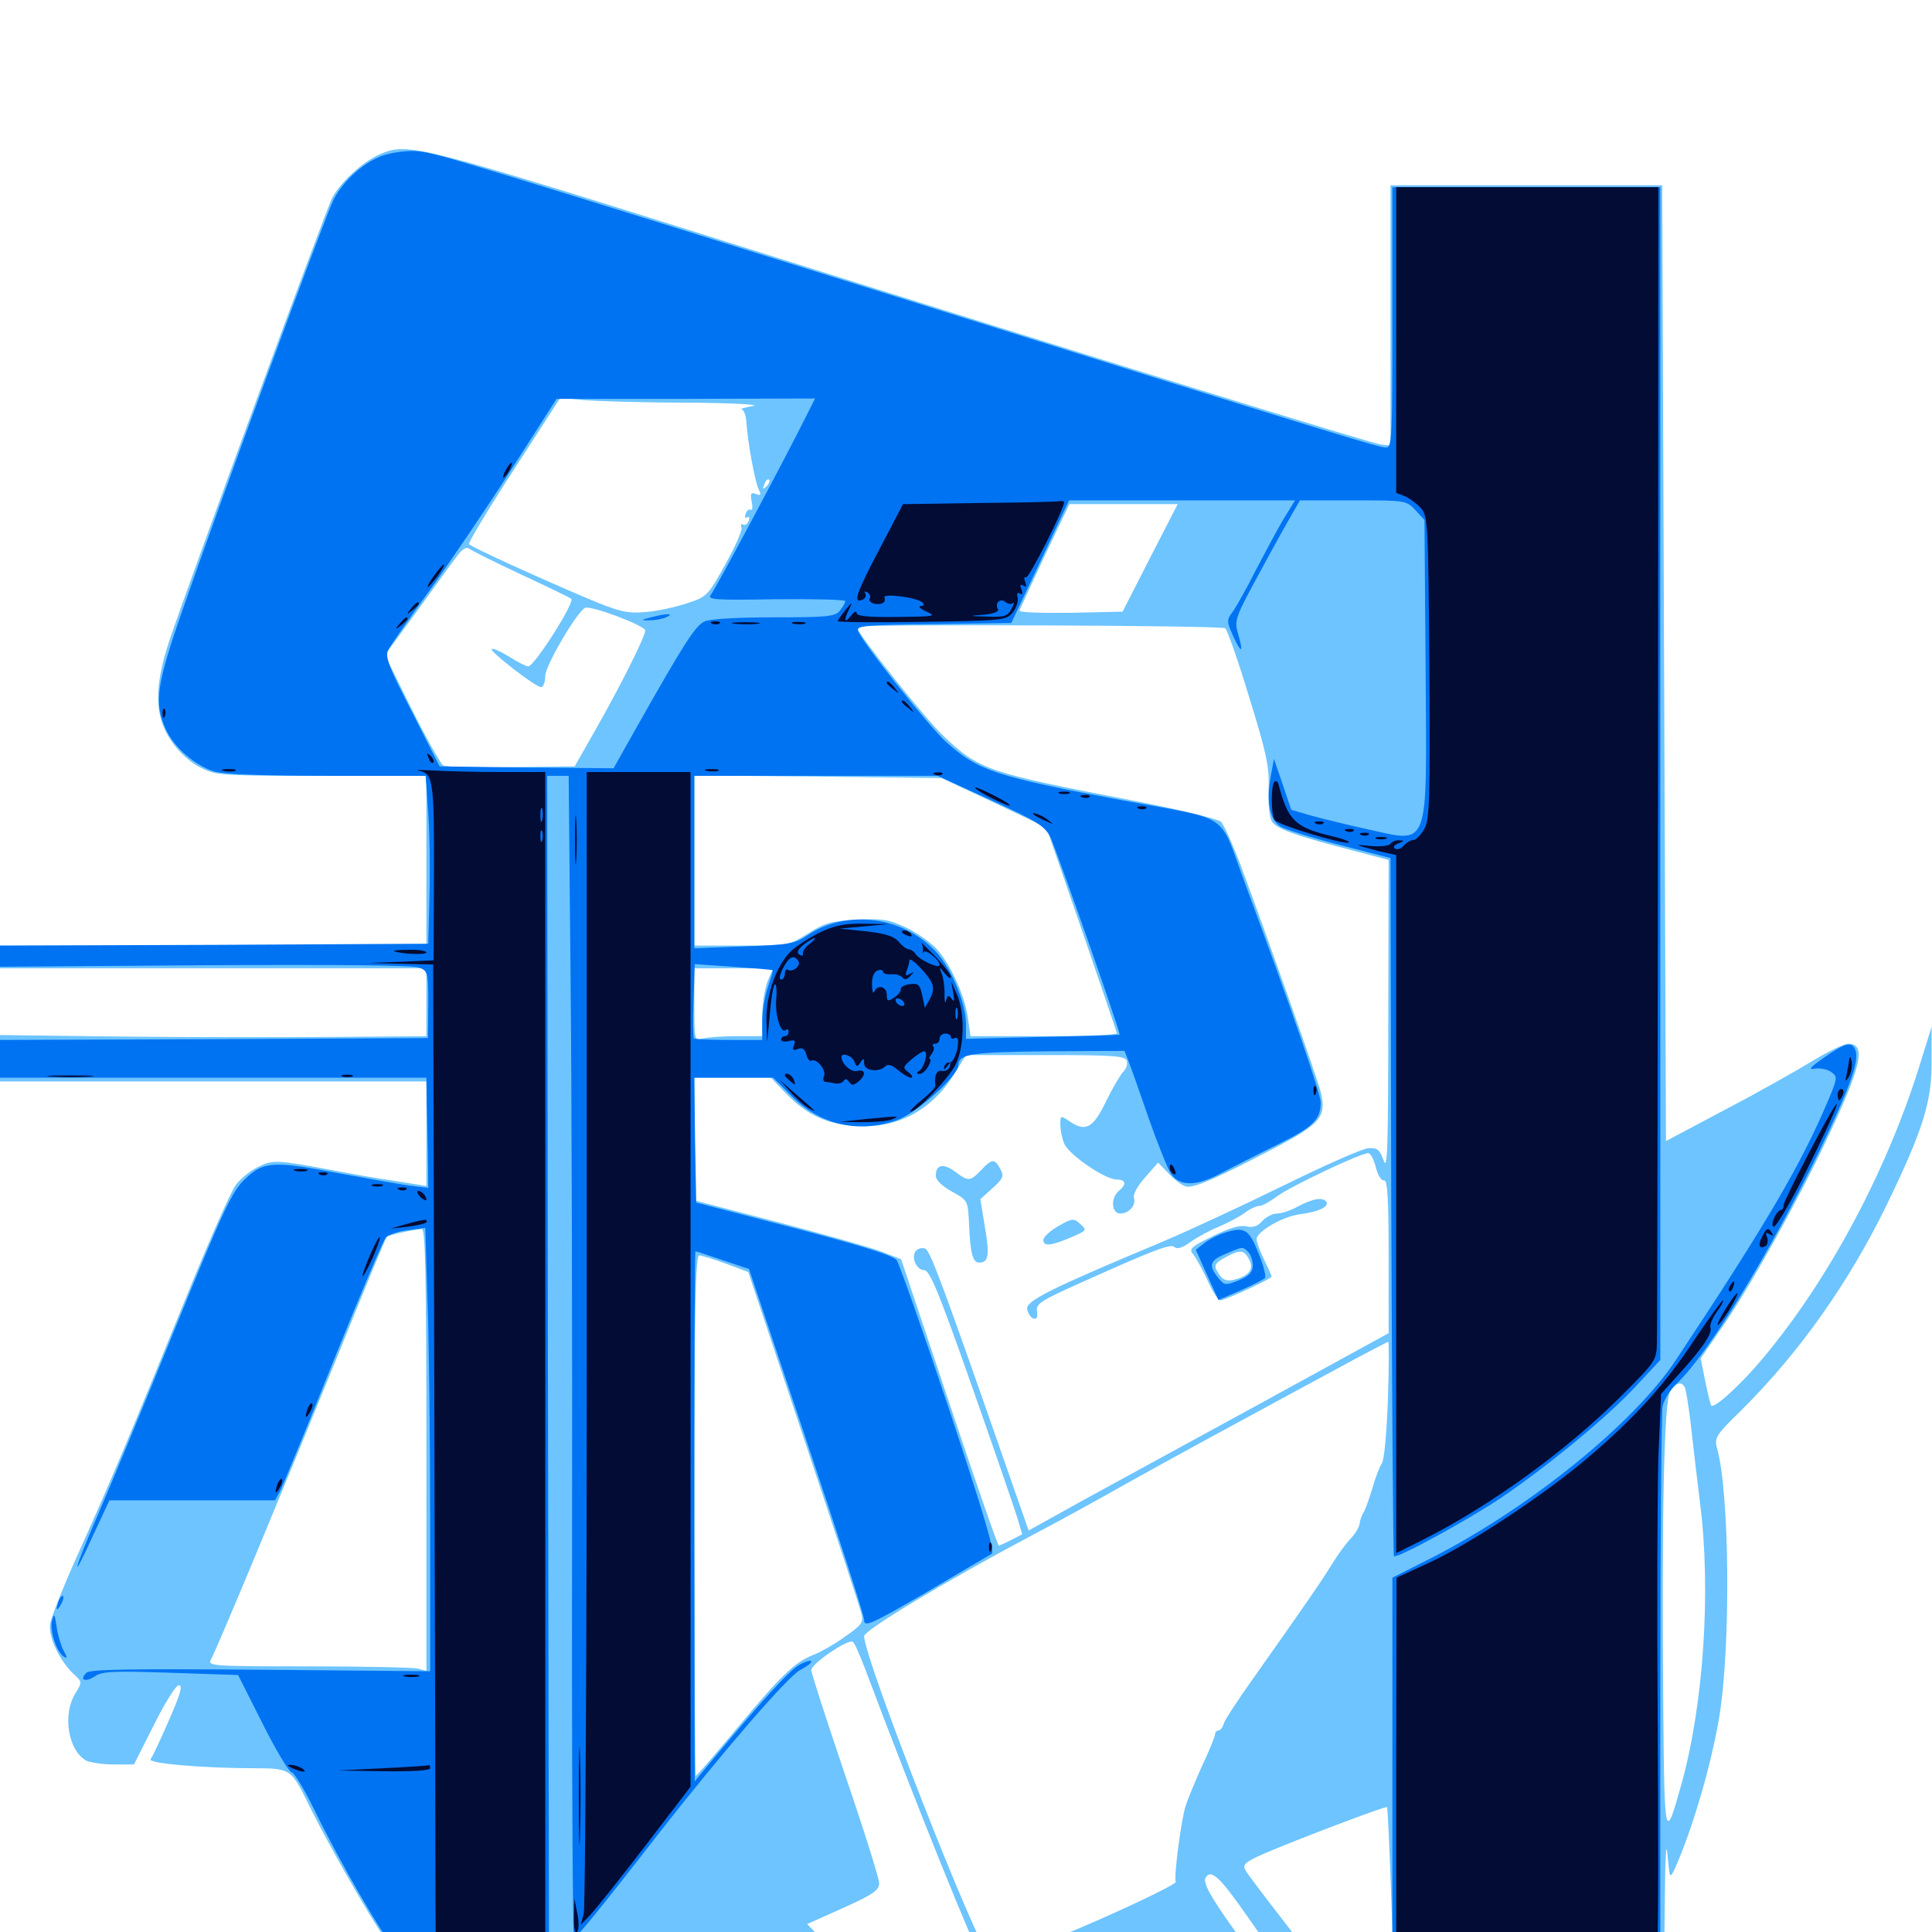 <svg xmlns="http://www.w3.org/2000/svg" viewBox="0 -1000 1000 1000">
	<path fill="#6dc4ff" d="M196.094 -919.922C187.5 -916.016 176.172 -905.664 171.875 -897.461C168.359 -890.43 98.242 -699.805 87.695 -668.555C79.688 -644.336 79.883 -629.492 88.477 -616.797C92.188 -611.133 98.047 -605.664 103.32 -602.93C111.719 -598.633 113.281 -598.438 166.406 -598.438H220.703V-554.492V-510.547H110.352H0V-504.688V-498.828H110.352H220.703V-481.25V-463.672L173.438 -463.281C147.266 -463.086 97.656 -463.086 62.891 -463.477L0 -464.258V-452.148V-440.234H110.352H220.703V-413.086V-386.133L203.711 -388.867C194.141 -390.234 179.883 -392.773 171.875 -394.336C143.75 -399.609 141.211 -399.805 133.789 -396.094C129.883 -394.336 124.609 -390.039 122.07 -386.719C119.531 -383.398 107.812 -356.836 96.094 -327.93C67.578 -257.812 57.812 -234.375 41.016 -197.07C33.203 -179.883 26.562 -163.086 25.977 -159.57C24.805 -152.93 31.055 -139.844 38.672 -133.008C42.578 -129.297 42.578 -129.297 38.867 -123.242C32.227 -112.305 35.352 -93.75 44.727 -88.672C46.875 -87.695 53.32 -86.719 58.984 -86.719H69.336L79.688 -107.227C85.547 -118.945 91.016 -127.734 92.578 -127.734C94.727 -127.734 93.359 -123.047 87.5 -109.766C83.203 -99.805 78.906 -90.625 77.93 -89.453C76.172 -87.305 104.492 -84.766 131.836 -84.766C150 -84.766 150.781 -84.18 158.984 -67.578C171.875 -41.211 198.047 3.711 204.297 10.352L210.352 16.797H323.047C384.961 16.797 435.547 16.211 435.547 15.43C435.547 14.648 431.641 9.961 426.758 5.078L417.773 -4.102L436.523 -12.5C451.758 -19.336 455.078 -21.68 455.078 -25.195C455.078 -27.539 447.266 -52.539 437.5 -81.055C427.93 -109.375 419.922 -133.984 419.922 -135.547C419.922 -138.867 438.867 -151.758 441.406 -150.195C442.383 -149.609 445.312 -142.773 448.242 -134.961C473.438 -67.969 504.883 10.156 508.203 13.867C509.57 15.43 650.391 16.992 650.391 15.43C650.391 15.234 645.508 8.203 639.453 -0.195C626.562 -18.164 622.461 -25.586 624.023 -28.125C626.758 -32.617 631.055 -28.906 644.727 -9.375C652.734 2.148 660.352 12.695 661.719 14.062C664.453 16.797 679.688 17.969 679.688 15.234C679.688 14.453 672.07 4.102 662.891 -7.617C653.711 -19.531 645.312 -30.469 644.531 -32.227C642.969 -34.961 644.922 -36.523 654.883 -40.82C670.312 -47.461 717.383 -65.43 717.969 -64.648C718.164 -64.453 719.141 -45.703 719.922 -23.242L721.289 17.773L791.211 17.188L861.328 16.797L861.719 -17.969C861.914 -39.648 862.5 -47.852 863.086 -39.844C864.258 -27.344 864.258 -27.344 866.992 -33.008C875.781 -52.734 885.547 -85.547 889.844 -111.133C895.898 -147.07 895.312 -227.93 888.672 -250.586C887.305 -255.664 888.281 -257.422 900.781 -269.531C931.055 -299.414 957.031 -336.133 976.758 -376.758C995.703 -416.016 1000 -430.078 999.805 -451.367V-468.555L994.336 -450.977C977.344 -395.312 947.266 -338.672 912.891 -297.461C901.562 -283.789 887.5 -270.898 885.742 -272.461C885.352 -272.852 883.984 -278.516 882.617 -285.156L880.273 -296.875L891.016 -312.5C904.492 -331.641 930.469 -378.125 945.312 -409.766C963.477 -448.047 966.211 -459.766 956.641 -459.766C954.492 -459.766 946.484 -455.859 938.672 -451.172C931.055 -446.484 910.742 -434.961 893.555 -425.977L862.305 -409.375L861.328 -656.641L860.352 -904.102H790.039H719.727V-836.719V-769.336L714.844 -769.922C710.156 -770.312 567.773 -814.453 393.555 -869.336C212.891 -926.172 211.523 -926.562 196.094 -919.922ZM355.273 -791.602C379.102 -791.406 394.141 -790.625 389.648 -789.844C385.352 -789.062 382.812 -788.281 383.789 -788.086C384.961 -788.086 386.133 -784.961 386.328 -781.641C386.914 -771.484 390.82 -750.195 392.773 -746.484C394.141 -743.75 393.75 -743.359 391.211 -744.336C388.672 -745.312 388.281 -744.531 389.062 -740.43C389.648 -737.5 389.453 -735.742 388.672 -736.133C387.695 -736.719 386.523 -735.742 385.938 -733.984C385.352 -732.422 385.547 -731.641 386.719 -732.227C387.891 -732.812 388.086 -732.031 387.5 -730.469C386.914 -728.711 385.547 -727.93 384.57 -728.516C383.594 -729.102 383.203 -728.32 383.789 -726.953C384.375 -725.586 380.469 -716.992 375.391 -707.812C366.406 -691.602 365.82 -691.016 355.469 -687.695C349.609 -685.742 339.844 -683.594 333.984 -683.203C324.609 -682.422 320.703 -683.203 302.734 -690.82C279.688 -700.586 244.336 -716.602 242.773 -718.359C242.188 -718.945 252.539 -736.133 265.82 -756.641L290.039 -794.141L301.562 -792.969C307.812 -792.383 332.031 -791.602 355.273 -791.602ZM396.68 -748.242C394.727 -746.484 394.531 -746.68 395.703 -749.414C396.289 -751.367 397.461 -752.344 398.047 -751.758C398.633 -751.172 398.047 -749.609 396.68 -748.242ZM595.312 -711.328L581.055 -683.398L554.102 -682.812C538.867 -682.617 527.344 -683.008 527.734 -683.984C527.93 -684.961 533.984 -697.656 540.82 -712.5L553.516 -739.062H581.445H609.57ZM269.531 -702.734C283.008 -696.484 294.727 -690.82 295.703 -690.039C297.656 -688.281 276.562 -655.078 273.438 -655.078C272.266 -655.078 267.773 -657.422 263.477 -660.156C258.984 -662.891 255.078 -664.648 254.492 -664.062C253.32 -662.891 277.148 -644.336 280.078 -644.336C281.25 -644.336 282.227 -647.07 282.227 -650.195C282.422 -655.664 298.047 -682.422 302.734 -685.352C305.469 -686.914 333.984 -676.172 333.984 -673.633C333.984 -670.508 320.508 -643.75 308.008 -621.875L297.461 -603.32L264.453 -602.93C246.289 -602.539 230.469 -602.93 229.297 -603.906C228.125 -604.688 220.703 -617.773 213.086 -633.008L199.219 -660.938L215.234 -682.812C224.023 -694.922 233.203 -707.812 235.938 -711.328C239.062 -715.625 241.211 -717.188 242.773 -716.016C244.141 -715.039 256.055 -708.984 269.531 -702.734ZM634.18 -674.805C635.156 -674.219 640.82 -658.203 646.484 -639.453C655.469 -610.352 657.031 -603.32 656.641 -591.992C656.25 -584.766 657.031 -577.148 658.203 -575C660.352 -571.094 669.922 -567.578 701.758 -559.375L718.75 -554.883L718.555 -473.633C718.555 -407.227 718.164 -393.555 716.211 -399.219C714.062 -405.078 712.891 -406.055 708.203 -405.664C705.078 -405.469 685.352 -396.68 664.258 -386.328C643.164 -375.977 615.039 -362.891 601.562 -357.227C544.141 -333.203 531.055 -326.758 531.641 -322.461C532.031 -320.312 533.398 -318.164 534.766 -317.578C536.523 -316.992 537.305 -318.164 536.719 -321.289C536.133 -325.195 538.672 -326.758 559.57 -336.133C597.852 -353.32 606.055 -356.445 608.008 -354.492C609.18 -353.32 612.109 -354.102 616.016 -357.031C619.336 -359.375 625.977 -363.086 630.859 -365.039C635.742 -367.188 641.797 -370.312 644.336 -372.266C646.875 -374.219 650.195 -375.781 651.758 -375.781C653.32 -375.781 657.422 -378.125 661.133 -380.859C667.578 -385.742 704.102 -403.125 708.203 -403.125C709.375 -403.125 711.133 -399.805 712.109 -395.898C713.086 -391.797 715.039 -388.672 716.406 -389.062C718.164 -389.258 718.75 -379.883 718.75 -349.609V-309.961L653.906 -274.414C618.164 -254.883 576.172 -232.031 560.547 -223.438L532.422 -207.812L521.289 -239.648C489.062 -332.031 481.445 -352.93 478.906 -353.711C477.539 -354.297 475.391 -353.906 474.219 -352.734C471.289 -349.805 474.219 -342.578 478.32 -342.578C481.25 -342.578 485.938 -331.055 502.734 -283.398C514.258 -250.781 524.805 -219.922 526.367 -215.039L529.102 -205.859L523.438 -202.93C520.312 -201.367 517.383 -200 516.992 -200C516.406 -200 504.883 -233.398 491.211 -274.219L466.406 -348.242L455.273 -352.539C449.219 -354.688 425.195 -361.523 401.953 -367.578L359.375 -378.711V-410.547V-442.188H379.297H399.023L407.031 -433.789C417.578 -423.047 427.734 -418.164 442.773 -417.188C464.258 -415.625 482.227 -425.195 493.945 -444.141L500 -453.906H541.016C575.391 -453.906 582.422 -453.516 583.203 -450.977C583.789 -449.414 583.008 -446.68 581.25 -445.117C579.688 -443.359 575.586 -436.328 572.266 -429.492C565.625 -415.82 561.719 -413.867 553.125 -419.922C549.023 -422.656 548.828 -422.656 548.828 -417.969C548.828 -415.43 549.609 -410.938 550.781 -408.203C552.93 -402.539 571.875 -389.453 578.125 -389.453C582.812 -389.453 583.203 -386.914 579.102 -383.594C574.805 -380.078 575.195 -371.875 579.883 -371.875C584.375 -371.875 588.281 -376.367 586.914 -380.078C586.328 -381.641 588.867 -386.328 592.578 -390.43L599.414 -398.242L605.469 -391.992C608.789 -388.477 613.086 -385.547 614.844 -385.742C619.727 -385.742 631.055 -390.82 657.617 -404.688C683.594 -418.164 686.719 -421.68 683.594 -434.766C682.031 -441.406 656.25 -514.258 642.383 -551.562C638.086 -562.891 633.398 -573.242 632.031 -574.609C630.469 -576.172 609.18 -581.25 584.766 -585.938C511.523 -600 506.836 -601.562 488.672 -618.75C479.297 -627.344 443.359 -672.656 443.359 -675.586C443.359 -676.953 632.031 -676.367 634.18 -674.805ZM514.453 -584.57L541.602 -571.68L559.766 -519.141C569.727 -490.234 577.93 -466.016 578.125 -465.234C578.125 -464.258 561.133 -463.672 540.234 -463.672H502.344L500.977 -473.047C499.414 -484.375 492.578 -499.609 485.547 -508.008C482.617 -511.523 475.586 -516.602 469.727 -519.531C460.352 -524.023 457.227 -524.609 443.75 -524.023C430.469 -523.242 426.953 -522.461 418.164 -516.797C408.008 -510.547 407.617 -510.547 383.594 -510.547H359.375V-554.688V-598.633L423.438 -598.047L487.305 -597.266ZM397.266 -491.992C395.898 -488.281 394.531 -480.469 394.531 -474.414V-463.672H381.445C374.023 -463.672 366.211 -463.086 363.867 -462.5C359.375 -461.328 359.375 -461.523 359.375 -480.078V-498.828H379.688H400.195ZM220.703 -249.609V-135.156L216.406 -136.328C213.867 -136.914 188.281 -137.5 159.57 -137.5C109.375 -137.5 107.422 -137.695 109.18 -141.016C112.695 -147.461 148.047 -232.617 174.023 -296.484C187.891 -330.859 199.609 -359.18 200.195 -359.766C200.977 -360.742 212.891 -363.281 218.359 -363.867C220.117 -364.062 220.703 -340.039 220.703 -249.609ZM375.781 -345.898L387.305 -341.602L416.016 -255.664C431.836 -208.398 445.312 -167.383 445.898 -164.648C447.07 -160.156 445.898 -158.789 436.914 -152.539C431.445 -148.633 424.414 -144.727 421.289 -143.555C411.523 -139.844 404.492 -133.008 382.617 -106.836C370.703 -92.578 360.742 -80.859 360.156 -80.859C359.766 -80.859 359.375 -141.602 359.375 -215.625C359.375 -322.266 359.961 -350.391 361.914 -350.195C363.086 -350.195 369.531 -348.242 375.781 -345.898ZM718.359 -275.195C717.773 -258.594 716.406 -243.75 715.234 -242.578C714.258 -241.211 711.914 -235.352 710.352 -229.688C708.594 -224.023 706.641 -218.359 705.664 -216.992C704.883 -215.82 703.906 -213.086 703.711 -211.133C703.32 -209.18 701.172 -205.664 698.633 -203.125C696.289 -200.586 692.188 -194.922 689.453 -190.43C684.57 -182.422 675.195 -168.75 648.242 -130.664C640.625 -119.922 633.789 -109.57 633.398 -107.812C632.812 -105.859 631.641 -104.297 630.664 -104.297C629.688 -104.297 628.906 -103.32 628.906 -102.344C628.906 -101.172 625.977 -93.945 622.266 -86.133C618.75 -78.32 614.844 -68.945 613.672 -65.234C611.328 -58.008 607.422 -27.93 608.594 -25.977C609.375 -24.609 570.898 -6.641 545.898 3.32C530.664 9.375 514.258 13.477 511.914 11.914C506.055 8.398 447.266 -141.602 447.266 -153.125C447.266 -156.25 490.234 -182.031 535.156 -205.859C548.633 -212.891 570.508 -225 583.984 -232.617C605.273 -244.531 631.836 -258.984 701.172 -296.484C710.352 -301.367 718.164 -305.469 718.555 -305.469C718.945 -305.469 718.945 -291.797 718.359 -275.195ZM871.875 -282.227C872.656 -281.25 873.828 -273.047 875 -264.062C875.977 -255.273 878.125 -236.523 879.883 -222.461C885.742 -177.344 881.836 -117.773 870.312 -76.562C861.914 -46.289 861.523 -47.656 860.938 -112.109C859.961 -216.016 861.328 -274.609 864.453 -279.688C867.383 -284.18 870.117 -285.156 871.875 -282.227ZM507.812 -394.336C502.148 -388.477 501.367 -388.281 494.336 -393.555C488.281 -398.047 484.375 -397.266 484.375 -391.406C484.375 -389.258 487.5 -386.133 492.773 -383.203C500.977 -378.711 500.977 -378.516 501.562 -366.992C502.148 -351.367 503.516 -346.484 506.836 -346.484C511.719 -346.484 512.305 -350.391 509.766 -365.039L507.422 -379.297L513.672 -384.961C519.336 -390.039 519.727 -391.211 517.773 -394.922C514.844 -400.391 513.477 -400.391 507.812 -394.336ZM671.875 -375.586C668.164 -373.438 663.281 -371.875 660.938 -371.875C658.789 -371.875 655.273 -370.117 653.32 -367.969C650.977 -365.234 648.438 -364.453 645.117 -365.234C641.992 -366.016 636.328 -364.453 627.734 -360.156C616.406 -354.688 615.234 -353.516 617.578 -350.781C619.141 -348.828 622.461 -342.773 625 -337.305C627.539 -331.641 630.469 -326.953 631.641 -326.953C633.984 -326.953 658.203 -338.086 658.203 -339.258C658.203 -339.648 656.445 -343.555 654.297 -348.047C652.148 -352.344 650.391 -357.227 650.391 -358.594C650.391 -362.5 663.867 -370.312 672.656 -371.484C682.227 -372.656 688.086 -375.391 686.523 -377.93C684.766 -380.469 679.688 -379.688 671.875 -375.586ZM646.484 -348.242C649.219 -343.359 646.68 -339.648 639.062 -337.695C635.352 -336.719 633.203 -337.305 631.445 -339.844C627.93 -344.727 628.125 -345.898 634.375 -349.219C641.602 -353.32 643.945 -353.125 646.484 -348.242ZM547.852 -365.43C543.555 -362.891 540.039 -359.766 540.039 -358.203C540.039 -354.688 543.945 -355.078 554.883 -359.766C562.5 -363.086 562.695 -363.281 559.18 -366.406C555.859 -369.531 555.078 -369.531 547.852 -365.43Z"/>
	<path fill="#0073f3" d="M198.828 -919.727C188.672 -916.406 177.93 -906.836 172.656 -896.68C168.75 -889.258 112.5 -736.328 94.531 -684.375C80.859 -645.312 79.688 -636.133 85.742 -622.656C90.039 -613.086 100.977 -603.711 111.133 -600.586C116.016 -599.219 137.109 -598.438 169.531 -598.438H220.312L221.68 -578.516C222.461 -567.383 222.656 -547.852 222.266 -534.961L221.68 -511.523L110.742 -510.938L0 -510.547V-505.078V-499.609L106.055 -500.391C172.266 -500.781 213.672 -500.391 216.797 -499.219C221.484 -497.461 221.68 -496.68 221.68 -480.078L221.484 -462.695L110.742 -462.109L0 -461.719V-451.953V-442.188H110.352H220.703L220.898 -430.078C221.094 -423.242 221.289 -410.352 221.484 -401.562L221.68 -385.156L211.914 -386.328C206.641 -387.109 191.016 -389.844 177.148 -392.383C141.797 -399.219 136.523 -399.023 126.953 -389.844C120.117 -383.398 116.016 -374.805 90.82 -312.891C75.195 -274.414 57.227 -231.055 50.781 -216.211C37.695 -186.133 36.133 -178.711 48.438 -205.859L56.641 -223.438H99.609H142.383L145.312 -228.906C146.68 -231.836 159.18 -261.914 172.656 -295.703C186.328 -329.492 198.438 -358.398 199.805 -359.57C201.172 -360.938 206.25 -362.695 211.133 -363.281L220.117 -364.453L221.289 -325.977C222.07 -304.688 222.656 -252.93 222.656 -211.133V-134.961L134.961 -135.742C66.992 -136.328 46.484 -135.938 44.727 -134.18C40.82 -130.273 44.141 -129.102 49.219 -132.422C52.93 -134.961 59.18 -135.156 88.477 -134.18L123.242 -133.008L135.938 -107.812C142.773 -94.141 149.609 -82.812 150.977 -82.617C152.148 -82.617 157.422 -74.023 162.5 -63.672C175.977 -35.938 198.633 3.125 205.273 9.961L210.938 15.82L247.656 16.602L284.18 17.188L283.594 -290.625L283.203 -598.438H288.672H294.336L295.312 -496.484C295.898 -440.234 296.289 -304.883 296.094 -195.703C295.898 -86.328 296.484 3.125 297.07 3.125C298.242 3.125 309.57 -10.547 340.039 -49.805C374.219 -93.555 407.812 -132.227 414.062 -135.547C417.188 -137.109 419.922 -139.062 419.922 -140.039C419.922 -140.82 417.383 -140.234 414.062 -138.477C408.984 -135.938 393.945 -119.336 366.797 -86.719L359.57 -77.93L359.375 -215.234C359.375 -290.625 359.57 -352.344 359.961 -352.344C360.352 -352.344 366.797 -350.195 374.219 -347.656L387.695 -343.164L417.383 -254.492C433.789 -205.664 447.266 -163.867 447.266 -161.523C447.266 -157.617 450.391 -158.984 479.102 -175.586C496.484 -185.938 511.914 -194.922 513.281 -195.703C515.039 -196.875 509.57 -215.234 491.016 -271.289C477.344 -312.109 465.234 -346.484 464.062 -347.852C461.328 -350.586 443.555 -356.055 396.484 -368.164L360.352 -377.539L359.766 -409.766L359.375 -442.188H379.688H400.195L409.766 -432.617C424.609 -417.773 443.945 -413.281 464.062 -420.117C474.219 -423.633 496.094 -443.164 496.094 -448.828C496.094 -454.492 503.125 -455.469 542.578 -455.859L582.031 -456.055L584.18 -450.586C585.352 -447.656 590.039 -434.375 594.531 -421.289C599.023 -408.398 604.297 -395.312 606.055 -392.578C610.547 -385.742 619.531 -385.938 632.031 -392.773C637.305 -395.508 650.195 -402.148 660.547 -407.227C679.688 -416.602 683.594 -420.508 683.594 -429.297C683.594 -433.984 668.75 -477.148 644.336 -542.969C630.469 -580.469 638.086 -575.195 581.055 -585.742C515.43 -598.047 506.445 -600.977 489.844 -615.82C481.25 -623.438 446.484 -667.188 444.141 -673.438C443.164 -676.172 448.047 -676.562 483.203 -676.953L523.438 -677.539L538.477 -709.375L553.32 -741.016H611.914H670.312L664.062 -730.859C660.742 -725.195 654.492 -713.477 650 -704.883C645.703 -696.289 640.43 -686.914 638.477 -683.984C634.766 -678.906 634.766 -678.711 638.477 -670.312C642.773 -661.133 643.75 -662.109 640.625 -672.656C638.867 -678.906 639.648 -681.055 652.148 -703.906C659.375 -717.383 667.188 -731.25 669.141 -734.57L672.852 -741.016H700.391C727.344 -741.016 727.93 -741.016 732.617 -735.938L737.305 -730.859L737.891 -654.883C738.477 -557.812 740.625 -563.672 706.445 -571.094C696.68 -573.242 683.984 -576.367 678.32 -577.93L668.359 -580.859L663.867 -594.141L659.375 -607.227L657.617 -597.461C655.469 -584.766 657.227 -575.586 662.695 -572.266C665.039 -570.703 678.906 -566.406 693.359 -562.695L719.727 -555.859L720.117 -375.586C720.508 -276.562 721.094 -195.117 721.484 -194.531C723.047 -193.164 758.789 -212.695 776.172 -224.219C800 -240.234 831.836 -266.406 846.484 -282.227L859.375 -296.094V-599.609V-903.125H790.039H720.703V-835.742C720.703 -773.047 720.508 -768.359 717.383 -768.359C713.672 -768.359 694.922 -774.023 468.75 -844.922C237.109 -917.383 225.977 -920.703 216.797 -921.68C211.719 -922.266 204.102 -921.289 198.828 -919.727ZM417.773 -785.547C405.469 -760.938 370.117 -694.727 367.969 -692.188C365.82 -689.648 369.727 -689.258 401.562 -689.844C421.289 -690.039 437.5 -689.648 437.5 -688.867C437.5 -687.891 436.133 -685.742 434.766 -683.984C432.422 -680.859 428.32 -680.469 400.781 -680.469C382.031 -680.469 367.383 -679.688 364.648 -678.32C359.961 -676.172 354.297 -667.383 329.883 -624.219L317.578 -602.344L272.461 -602.734L227.539 -603.32L213.281 -631.445C200.977 -655.273 199.219 -660.156 200.977 -663.672C202.148 -665.82 211.328 -679.297 221.484 -693.164C231.641 -707.227 250.781 -735.352 264.062 -756.055L288.086 -793.555H355.078L421.875 -793.75ZM512.695 -585.938C536.328 -575.195 540.43 -572.656 543.555 -566.992C546.484 -561.133 580.273 -465.039 579.492 -464.453C579.297 -464.258 561.328 -463.672 539.648 -463.281L500 -462.305V-469.727C500 -480.469 492.773 -498.047 484.766 -507.031C467.773 -525.781 438.086 -529.688 417.578 -515.625C411.523 -511.523 408.008 -510.938 385.156 -510.156L359.375 -509.18V-553.906V-598.438H422.461H485.352ZM400 -497.852C400.195 -497.656 399.023 -493.75 397.461 -489.062C395.898 -484.57 394.531 -476.562 394.531 -471.289V-461.719H377.344C367.773 -461.719 359.57 -462.109 359.18 -462.5C358.789 -462.891 358.594 -471.875 358.984 -482.227L359.57 -500.977L379.492 -499.609C390.43 -498.828 399.609 -498.047 400 -497.852ZM336.914 -680.469C331.641 -679.102 331.445 -678.906 335.938 -678.906C338.672 -678.906 342.578 -679.492 344.727 -680.469C349.609 -682.617 345.117 -682.617 336.914 -680.469ZM944.336 -452.734C936.719 -447.461 935.742 -446.094 939.453 -446.875C942.188 -447.266 946.094 -446.484 947.852 -445.117C951.172 -442.773 951.172 -441.992 946.094 -430.078C932.422 -397.656 914.648 -367.188 867.578 -296.289C845.898 -263.281 791.406 -219.336 740.82 -193.555L720.703 -183.398V-83.398V16.797H790.039H859.375V-124.609C859.375 -202.344 859.961 -268.75 860.547 -272.07C861.328 -275.586 864.453 -280.664 867.578 -283.594C883.984 -298.828 915.625 -350.781 941.797 -404.492C957.617 -437.305 962.5 -450.977 960.352 -456.445C958.594 -461.133 955.273 -460.352 944.336 -452.734ZM633.789 -361.914C630.664 -360.938 625.977 -358.594 623.438 -356.641L618.945 -353.125L624.805 -340.039L630.664 -327.148L641.992 -332.031C648.242 -334.766 653.906 -337.695 654.688 -338.477C655.469 -339.062 654.102 -344.922 651.367 -351.367C646.484 -363.867 644.141 -365.234 633.789 -361.914ZM646.094 -351.953C647.461 -350.586 648.438 -347.461 648.438 -344.922C648.438 -341.602 646.68 -339.648 641.211 -337.305C634.18 -334.57 633.789 -334.57 630.469 -338.672C625.391 -345.117 626.172 -347.656 634.375 -350.977C643.359 -354.883 643.164 -354.883 646.094 -351.953ZM30.469 -171.68C28.711 -166.602 29.102 -165.43 31.445 -169.336C32.617 -171.289 33.203 -173.438 32.617 -173.828C32.227 -174.414 31.25 -173.438 30.469 -171.68ZM26.953 -161.133C25.586 -156.055 29.297 -144.727 33.203 -142.383C34.961 -141.406 34.766 -142.188 33.008 -145.508C31.641 -148.047 29.883 -153.711 29.297 -158.008C28.32 -164.844 27.93 -165.234 26.953 -161.133Z"/>
	<path fill="#020c35" d="M722.656 -824.023V-744.922L727.148 -743.164C729.492 -742.188 733.203 -739.453 735.352 -737.109C739.062 -733.008 739.258 -729.688 739.844 -654.883C740.234 -587.5 740.039 -576.172 737.305 -571.094C735.547 -567.969 733.008 -565.234 731.641 -565.234C730.273 -565.234 727.93 -563.867 726.562 -562.305C725.195 -560.742 723.242 -559.961 722.07 -560.742C720.898 -561.523 721.484 -562.5 723.828 -563.477C726.953 -564.648 726.953 -565.039 724.219 -565.039C722.461 -565.234 720.312 -564.258 719.727 -563.281C718.945 -562.109 714.453 -561.719 709.375 -562.109C701.953 -562.891 701.367 -562.891 706.055 -561.523C709.375 -560.547 714.258 -559.18 717.383 -558.594L722.656 -557.422V-376.758V-196.094L736.719 -203.125C771.484 -220.703 810.742 -249.023 839.258 -277.539C856.836 -295.117 857.422 -295.898 857.617 -304.883C857.812 -309.961 858.008 -446.68 858.203 -608.594L858.398 -903.125H790.625H722.656ZM261.719 -756.641C260.547 -754.492 260.156 -752.734 260.547 -752.734C261.133 -752.734 262.5 -754.492 263.672 -756.641C264.844 -758.789 265.234 -760.547 264.844 -760.547C264.258 -760.547 262.891 -758.789 261.719 -756.641ZM506.641 -739.648L467.383 -739.062L455.859 -716.992C443.164 -692.969 441.406 -687.695 446.094 -689.453C447.852 -690.039 448.633 -691.602 447.852 -692.773C447.266 -693.945 447.656 -694.141 449.023 -693.359C450.195 -692.578 450.781 -691.211 450.195 -690.234C449.023 -688.281 453.32 -686.523 456.641 -687.695C457.812 -688.281 458.398 -689.453 457.812 -690.625C456.25 -693.164 474.805 -690.82 477.539 -688.086C478.516 -686.914 478.32 -686.328 476.562 -686.328C475 -686.133 476.367 -684.961 479.492 -683.398C484.961 -681.055 483.789 -680.859 464.453 -680.664C449.414 -680.469 443.359 -681.055 443.359 -682.812C443.359 -683.984 441.992 -683.398 440.43 -681.25C437.109 -676.953 436.523 -678.906 439.648 -684.961C441.406 -688.672 441.016 -688.477 437.695 -684.375C435.547 -681.641 433.594 -679.102 433.594 -678.516C433.594 -677.93 453.125 -677.734 476.953 -678.125C518.75 -678.711 520.703 -678.906 524.023 -682.812C525.977 -685.156 527.148 -688.672 526.758 -690.625C526.172 -692.773 526.562 -693.555 527.93 -692.773C529.297 -691.992 529.492 -692.773 528.711 -694.922C527.734 -697.07 528.125 -697.852 529.688 -696.875C531.25 -695.898 531.445 -696.484 530.664 -698.828C529.883 -700.586 530.078 -701.758 531.055 -701.172C532.422 -700.195 550.781 -736.523 550.781 -740.039C550.781 -740.625 549.609 -740.82 548.438 -740.625C547.07 -740.234 528.32 -739.844 506.641 -739.648ZM524.414 -687.891C525.195 -688.672 524.805 -687.305 523.633 -684.961C521.68 -681.055 519.922 -680.469 511.133 -680.859C501.367 -681.055 501.172 -681.25 509.375 -681.836C513.867 -682.227 517.188 -683.398 516.602 -684.57C514.648 -687.695 517.578 -690.625 520.312 -688.477C521.68 -687.305 523.438 -687.109 524.414 -687.891ZM224.609 -701.953C222.266 -698.828 220.898 -696.094 221.484 -696.094C221.875 -696.094 224.219 -698.828 226.562 -701.953C228.906 -705.273 230.273 -707.812 229.688 -707.812C229.297 -707.812 226.953 -705.273 224.609 -701.953ZM212.695 -684.961C210.156 -681.836 210.352 -681.641 213.477 -684.18C215.234 -685.547 216.797 -687.109 216.797 -687.5C216.797 -689.062 215.234 -688.086 212.695 -684.961ZM206.836 -677.148C204.297 -674.023 204.492 -673.828 207.617 -676.367C209.375 -677.734 210.938 -679.297 210.938 -679.688C210.938 -681.25 209.375 -680.273 206.836 -677.148ZM368.75 -677.148C367.188 -677.734 367.773 -678.32 369.922 -678.32C372.07 -678.516 373.242 -677.93 372.461 -677.344C371.875 -676.758 370.117 -676.562 368.75 -677.148ZM380.469 -677.148C376.953 -677.539 379.297 -677.93 385.742 -677.93C392.188 -677.93 395.117 -677.539 392.188 -677.148C389.258 -676.758 383.984 -676.758 380.469 -677.148ZM410.742 -677.148C408.789 -677.734 409.961 -678.125 413.086 -678.125C416.406 -678.125 417.773 -677.734 416.602 -677.148C415.234 -676.758 412.5 -676.758 410.742 -677.148ZM458.984 -646.484C458.984 -646.094 460.547 -644.531 462.5 -643.164C465.43 -640.625 465.625 -640.82 463.086 -643.945C460.547 -647.07 458.984 -648.047 458.984 -646.484ZM466.797 -636.719C466.797 -636.328 468.359 -634.766 470.312 -633.398C473.242 -630.859 473.438 -631.055 470.898 -634.18C468.359 -637.305 466.797 -638.281 466.797 -636.719ZM84.18 -630.469C84.18 -628.32 84.766 -627.734 85.352 -629.297C85.938 -630.664 85.742 -632.422 85.156 -633.008C84.57 -633.789 83.984 -632.617 84.18 -630.469ZM221.875 -607.617C222.461 -605.664 223.633 -604.688 224.219 -605.273C224.805 -605.859 224.219 -607.422 222.852 -608.789C220.898 -610.547 220.703 -610.352 221.875 -607.617ZM115.82 -600.977C113.867 -601.562 115.039 -601.953 118.164 -601.953C121.484 -601.953 122.852 -601.562 121.68 -600.977C120.312 -600.586 117.578 -600.586 115.82 -600.977ZM216.992 -600.977C224.219 -599.805 224.805 -595.508 224.609 -545.312L224.414 -502.93L207.422 -502.148L190.43 -501.562L207.227 -501.172L224.219 -500.781L224.805 -272.852C225.195 -147.266 225.391 -31.25 225.391 -15.039L225.586 14.844H253.906H282.227V-292.773V-600.391H259.766C247.461 -600.391 231.641 -600.781 224.609 -601.172C217.578 -601.562 214.258 -601.562 216.992 -600.977ZM280.664 -575.586C280.078 -573.633 279.688 -574.805 279.688 -577.93C279.688 -581.25 280.078 -582.617 280.664 -581.445C281.055 -580.078 281.055 -577.344 280.664 -575.586ZM280.664 -564.844C280.078 -563.477 279.688 -564.453 279.688 -567.188C279.688 -569.922 280.078 -570.898 280.664 -569.727C281.055 -568.359 281.055 -566.016 280.664 -564.844ZM365.82 -600.977C363.867 -601.562 365.039 -601.953 368.164 -601.953C371.484 -601.953 372.852 -601.562 371.68 -600.977C370.312 -600.586 367.578 -600.586 365.82 -600.977ZM303.711 -308.008C303.711 -147.07 302.93 -12.891 302.148 -9.57L300.586 -3.711L305.273 -8.594C308.008 -11.328 320.703 -27.344 333.789 -44.336L357.422 -75.195V-337.891V-600.391H330.469H303.711ZM483.984 -599.023C482.422 -599.609 483.008 -600.195 485.156 -600.195C487.305 -600.391 488.477 -599.805 487.695 -599.219C487.109 -598.633 485.352 -598.438 483.984 -599.023ZM659.57 -595.312C657.812 -593.359 657.812 -578.516 659.766 -575.586C661.328 -573.047 694.922 -562.891 698.047 -563.867C699.219 -564.258 695.312 -565.82 689.453 -567.188C670.312 -571.68 666.602 -575.391 661.719 -594.141C661.328 -595.508 660.352 -596.094 659.57 -595.312ZM511.719 -587.695C516.602 -585.156 521.484 -583.008 522.461 -583.008C523.633 -583.008 520.508 -585.156 515.625 -587.695C510.742 -590.234 506.055 -592.383 504.883 -592.383C503.906 -592.383 506.836 -590.234 511.719 -587.695ZM548.438 -589.258C547.07 -589.844 548.047 -590.234 550.781 -590.234C553.516 -590.234 554.492 -589.844 553.32 -589.258C551.953 -588.867 549.609 -588.867 548.438 -589.258ZM560.156 -587.305C558.594 -587.891 559.18 -588.477 561.328 -588.477C563.477 -588.672 564.648 -588.086 563.867 -587.5C563.281 -586.914 561.523 -586.719 560.156 -587.305ZM297.656 -565.234C297.656 -553.906 297.852 -549.414 298.242 -555.078C298.633 -560.547 298.633 -569.922 298.242 -575.586C297.852 -581.055 297.656 -576.562 297.656 -565.234ZM589.453 -581.445C587.891 -582.031 588.477 -582.617 590.625 -582.617C592.773 -582.812 593.945 -582.227 593.164 -581.641C592.578 -581.055 590.82 -580.859 589.453 -581.445ZM535.352 -578.125C535.742 -577.734 538.281 -576.367 541.016 -575.195C545.703 -573.047 545.703 -573.047 542.188 -575.781C539.062 -578.32 532.617 -580.469 535.352 -578.125ZM681.25 -573.633C679.688 -574.219 680.273 -574.805 682.422 -574.805C684.57 -575 685.742 -574.414 684.961 -573.828C684.375 -573.242 682.617 -573.047 681.25 -573.633ZM696.875 -569.727C695.312 -570.312 695.898 -570.898 698.047 -570.898C700.195 -571.094 701.367 -570.508 700.586 -569.922C700 -569.336 698.242 -569.141 696.875 -569.727ZM704.688 -567.773C703.125 -568.359 703.711 -568.945 705.859 -568.945C708.008 -569.141 709.18 -568.555 708.398 -567.969C707.812 -567.383 706.055 -567.188 704.688 -567.773ZM712.5 -565.82C711.133 -566.406 712.109 -566.797 714.844 -566.797C717.578 -566.797 718.555 -566.406 717.383 -565.82C716.016 -565.43 713.672 -565.43 712.5 -565.82ZM424.805 -517.578C419.531 -515.039 412.891 -510.742 409.961 -508.203C402.148 -501.172 396.484 -485.352 396.68 -472.07L397.07 -460.742L398.438 -474.805C399.023 -482.617 400.195 -489.648 400.977 -490.43C401.758 -491.211 402.148 -487.891 401.758 -483.008C400.977 -474.609 404.297 -464.258 406.836 -466.992C407.617 -467.578 408.203 -467.188 408.203 -466.016C408.203 -464.648 407.422 -463.672 406.25 -463.672C405.273 -463.672 404.297 -462.891 404.297 -461.914C404.297 -460.938 406.055 -460.547 408.203 -461.133C411.328 -461.914 411.914 -461.523 410.938 -458.984C409.961 -456.641 410.547 -456.055 412.891 -457.031C415.234 -458.008 416.602 -457.031 417.383 -454.102C417.969 -451.953 419.141 -450.391 419.922 -450.977C422.461 -452.539 427.734 -446.289 426.562 -443.164C425.781 -441.602 426.172 -440.234 426.953 -440.039C427.93 -440.039 430.273 -439.648 432.031 -439.258C433.984 -438.867 436.133 -439.453 436.719 -440.625C437.5 -441.797 438.477 -441.602 439.453 -440.039C440.82 -438.086 441.602 -438.086 444.141 -440.039C448.438 -443.555 448.047 -446.68 443.75 -445.703C440.625 -444.727 435.547 -449.414 435.547 -452.93C435.547 -455.469 441.211 -453.516 442.188 -450.586C443.359 -447.656 443.75 -447.656 445.312 -450C446.875 -452.539 447.266 -452.344 447.266 -449.609C447.266 -445.703 454.883 -444.727 458.203 -448.047C459.57 -449.414 461.719 -448.828 464.844 -446.094C467.383 -443.945 470.312 -442.188 471.484 -442.188C472.656 -442.188 472.07 -443.555 470.312 -444.922C467.188 -447.266 467.188 -447.656 471.68 -451.562C474.414 -453.906 477.344 -455.859 478.32 -455.859C480.664 -455.859 478.516 -447.461 475.781 -445.703C474.219 -444.727 474.414 -444.141 475.977 -444.141C477.344 -444.141 479.297 -445.898 480.469 -448.047C481.641 -450.195 482.031 -451.953 481.25 -451.953C480.664 -451.953 481.055 -453.125 482.227 -454.492C483.398 -456.055 483.789 -457.812 483.008 -458.398C482.422 -459.18 482.812 -459.766 483.984 -459.766C485.352 -459.766 486.328 -460.938 486.328 -462.305C486.328 -463.867 487.695 -465.039 489.258 -465.039C490.82 -465.039 492.188 -464.258 492.188 -463.281C492.188 -462.305 493.164 -462.109 494.141 -462.695C495.312 -463.281 496.094 -462.305 495.898 -460.352C495.703 -455.078 493.164 -449.609 491.211 -450C490.234 -450.195 489.062 -449.219 488.672 -447.656C488.281 -445.898 488.672 -446.094 490.234 -448.047C492.188 -450.586 492.383 -450.586 491.602 -448.047C491.211 -446.484 489.453 -445.312 487.5 -445.703C484.766 -446.289 483.398 -442.969 484.18 -437.891C484.18 -437.109 481.055 -433.789 477.148 -430.664C473.047 -427.344 470.508 -424.609 471.289 -424.609C474.609 -424.609 490.82 -441.602 494.531 -448.828C499.219 -458.203 499.609 -475.977 495.117 -485.742L492.383 -491.992L493.359 -486.133C494.141 -482.031 493.945 -481.055 492.578 -483.008C491.016 -485.156 490.43 -484.961 489.648 -482.031C489.258 -480.078 488.867 -481.445 488.867 -485.156C489.062 -488.867 488.281 -493.75 487.5 -495.898C485.938 -499.805 486.133 -499.805 489.062 -496.094C490.82 -493.945 492.188 -493.164 492.188 -494.336C492.188 -495.508 488.477 -500.391 483.984 -505.078C479.297 -509.766 476.172 -512.891 476.953 -511.914C477.539 -510.938 477.93 -508.984 477.734 -507.812C477.344 -506.641 477.539 -506.445 478.125 -507.227C479.102 -508.984 486.328 -503.125 486.328 -500.586C486.328 -498.242 475.977 -503.125 474.023 -506.055C473.242 -507.422 471.484 -508.594 470.508 -508.594C469.336 -508.594 466.992 -510.352 465.234 -512.5C462.695 -515.43 458.398 -516.797 448.242 -517.969L434.57 -519.336L447.266 -520.508L459.961 -521.68L447.266 -521.875C437.5 -522.07 432.422 -521.094 424.805 -517.578ZM418.945 -511.328C416.797 -509.766 415.234 -507.422 415.625 -506.445C415.82 -505.273 415.039 -505.078 413.867 -505.859C412.109 -506.836 412.891 -508.398 415.82 -510.938C418.359 -512.891 420.898 -514.453 421.68 -514.453C422.266 -514.453 421.094 -512.891 418.945 -511.328ZM413.281 -502.539C414.648 -500.195 410.352 -496.484 407.812 -498.047C407.031 -498.633 406.25 -497.656 406.25 -496.094C406.25 -494.336 405.273 -492.969 404.297 -492.969C403.125 -492.969 403.516 -495.508 405.273 -498.828C408.398 -504.883 410.938 -506.055 413.281 -502.539ZM482.031 -491.797C483.398 -489.062 483.203 -486.719 481.445 -483.203L478.711 -478.32L477.344 -484.766C476.172 -490.234 475.391 -491.211 470.898 -490.625C468.164 -490.234 466.016 -489.062 466.211 -487.891C466.406 -486.914 464.844 -484.961 462.695 -483.594C459.57 -481.445 458.984 -481.836 458.984 -485.156C458.984 -489.453 454.102 -490.625 452.539 -486.719C451.953 -485.352 451.367 -486.914 451.367 -490.234C451.172 -494.141 452.344 -496.875 454.102 -497.656C455.664 -498.242 457.031 -498.047 457.031 -497.07C457.031 -496.094 458.984 -495.508 461.523 -495.703C463.867 -495.898 466.406 -495.117 467.188 -493.945C468.164 -492.773 469.531 -492.969 471.094 -494.727C473.242 -496.875 473.242 -497.266 470.898 -495.898C468.75 -494.727 468.359 -495.117 469.336 -497.656C470.117 -499.609 470.703 -501.953 470.703 -502.93C470.703 -505.273 479.297 -496.875 482.031 -491.797ZM473.438 -485.547C472.852 -486.328 472.07 -487.109 471.68 -487.109C471.289 -487.109 470.508 -486.328 469.922 -485.547C469.336 -484.57 470.117 -483.789 471.68 -483.789C473.242 -483.789 474.023 -484.57 473.438 -485.547ZM467.773 -481.25C468.359 -480.273 468.164 -479.297 466.992 -479.297C466.016 -479.297 464.453 -480.273 463.867 -481.25C463.281 -482.422 463.477 -483.203 464.648 -483.203C465.625 -483.203 467.188 -482.422 467.773 -481.25ZM495.508 -473.047C494.922 -471.68 494.531 -472.656 494.531 -475.391C494.531 -478.125 494.922 -479.102 495.508 -477.93C495.898 -476.562 495.898 -474.219 495.508 -473.047ZM434.18 -450.781C431.836 -452.93 428.32 -451.953 428.32 -449.023C428.32 -445.312 433.008 -443.75 434.18 -447.07C434.766 -448.438 434.766 -450.195 434.18 -450.781ZM466.797 -517.578C466.797 -519.141 470.508 -518.359 471.68 -516.406C472.266 -515.234 471.484 -515.039 469.922 -515.625C468.164 -516.211 466.797 -517.188 466.797 -517.578ZM204.102 -507.617C203.125 -508.008 206.25 -508.398 211.523 -508.398C216.602 -508.594 220.703 -507.812 220.703 -507.031C220.703 -505.664 208.594 -506.055 204.102 -507.617ZM957.227 -451.953C957.031 -450.391 956.445 -446.875 955.859 -444.141C954.883 -439.844 955.078 -439.648 957.031 -442.773C958.203 -444.727 958.789 -448.242 958.398 -450.586C958.008 -452.93 957.422 -453.516 957.227 -451.953ZM26.953 -442.773C21.289 -443.164 25.391 -443.359 36.133 -443.359C46.875 -443.359 51.562 -443.164 46.484 -442.773C41.406 -442.383 32.617 -442.383 26.953 -442.773ZM177.344 -442.773C175.977 -443.359 176.953 -443.75 179.688 -443.75C182.422 -443.75 183.398 -443.359 182.227 -442.773C180.859 -442.383 178.516 -442.383 177.344 -442.773ZM406.25 -443.359C406.25 -442.969 407.617 -441.602 409.18 -440.234C411.719 -438.086 411.914 -438.281 410.938 -441.016C409.961 -443.75 406.25 -445.508 406.25 -443.359ZM409.18 -434.766C412.5 -431.055 416.797 -427.344 418.945 -426.172C421.094 -425 422.07 -424.805 420.898 -425.781C419.922 -426.758 415.43 -430.664 411.133 -434.375L403.32 -441.211ZM679.883 -435.156C679.883 -433.008 680.469 -432.422 681.055 -433.984C681.641 -435.352 681.445 -437.109 680.859 -437.695C680.273 -438.477 679.688 -437.305 679.883 -435.156ZM951.172 -433.398C951.172 -431.836 951.562 -430.469 951.953 -430.469C952.344 -430.469 953.125 -431.836 953.906 -433.398C954.492 -434.961 954.102 -436.328 953.125 -436.328C951.953 -436.328 951.172 -434.961 951.172 -433.398ZM936.523 -403.711C929.297 -389.844 923.242 -377.539 923.242 -376.367C923.242 -375 922.656 -373.828 922.07 -373.828C919.727 -373.828 916.016 -366.211 917.969 -365.039C918.945 -364.453 925.391 -375.195 932.422 -388.867C954.688 -433.398 957.422 -443.555 936.523 -403.711ZM447.266 -420.703L434.57 -419.336L446.289 -419.141C452.734 -419.141 459.766 -419.727 461.914 -420.703C466.211 -422.461 465.625 -422.461 447.266 -420.703ZM605.469 -395.508C605.469 -394.336 606.25 -392.969 607.422 -392.383C608.594 -391.797 608.789 -392.578 608.203 -394.141C606.836 -397.656 605.469 -398.242 605.469 -395.508ZM152.93 -393.945C150.977 -394.531 152.148 -394.922 155.273 -394.922C158.594 -394.922 159.961 -394.531 158.789 -393.945C157.422 -393.555 154.688 -393.555 152.93 -393.945ZM165.625 -391.992C164.062 -392.578 164.648 -393.164 166.797 -393.164C168.945 -393.359 170.117 -392.773 169.336 -392.188C168.75 -391.602 166.992 -391.406 165.625 -391.992ZM192.969 -386.133C191.602 -386.719 192.578 -387.109 195.312 -387.109C198.047 -387.109 199.023 -386.719 197.852 -386.133C196.484 -385.742 194.141 -385.742 192.969 -386.133ZM206.641 -384.18C205.078 -384.766 205.664 -385.352 207.812 -385.352C209.961 -385.547 211.133 -384.961 210.352 -384.375C209.766 -383.789 208.008 -383.594 206.641 -384.18ZM217.188 -380.859C218.555 -379.297 220.117 -378.516 220.508 -378.711C221.484 -379.883 218.555 -383.594 216.602 -383.594C215.625 -383.594 215.82 -382.422 217.188 -380.859ZM210.938 -366.602L202.148 -364.062L210.938 -365.039C219.141 -366.211 222.266 -367.188 220.508 -368.555C220.117 -368.945 215.82 -367.969 210.938 -366.602ZM912.109 -359.961C909.766 -355.664 910.547 -353.125 913.867 -355.078C915.039 -355.859 915.234 -357.812 914.648 -359.57C913.672 -361.914 914.062 -362.305 916.016 -361.133C917.773 -360.156 918.164 -360.352 917.188 -361.719C915.234 -364.844 914.453 -364.648 912.109 -359.961ZM191.602 -350.586C185.938 -337.109 186.523 -335.352 192.578 -348.242C195.117 -354.102 197.07 -359.18 196.484 -359.57C196.094 -359.961 193.945 -355.859 191.602 -350.586ZM895.508 -334.57C894.727 -333.398 894.531 -332.227 895.117 -331.641C895.508 -331.055 896.484 -332.031 897.07 -333.789C898.438 -337.109 897.266 -337.695 895.508 -334.57ZM893.359 -322.852C890.625 -318.555 888.672 -314.453 889.062 -314.258C889.453 -313.867 892.188 -317.383 895.117 -322.07C901.562 -333.008 900.195 -333.594 893.359 -322.852ZM877.344 -307.031C862.305 -283.984 846.289 -266.211 821.68 -245.312C798.828 -225.977 760.938 -200.977 739.844 -191.211L722.852 -183.398L722.656 -84.375V14.844H789.844H857.031L857.812 4.492C858.398 -0.977 858.398 -52.734 858.008 -110.156C857.617 -167.578 857.812 -229.102 858.398 -246.68L859.766 -278.516L868.945 -288.672C881.055 -301.953 886.328 -309.766 885.352 -312.695C884.766 -314.062 886.328 -317.773 888.672 -321.094C891.016 -324.219 892.383 -326.953 891.797 -326.953C891.211 -326.953 884.766 -317.969 877.344 -307.031ZM159.375 -271.289C157.617 -266.211 158.008 -265.039 160.352 -268.945C161.523 -270.898 162.109 -273.047 161.523 -273.438C161.133 -274.023 160.156 -273.047 159.375 -271.289ZM143.75 -232.227C141.992 -227.148 142.383 -225.977 144.727 -229.883C145.898 -231.836 146.484 -233.984 145.898 -234.375C145.508 -234.961 144.531 -233.984 143.75 -232.227ZM511.914 -198.828C511.914 -196.68 512.5 -196.094 513.086 -197.656C513.672 -199.023 513.477 -200.781 512.891 -201.367C512.305 -202.148 511.719 -200.977 511.914 -198.828ZM209.57 -132.227C207.617 -132.812 209.18 -133.203 212.891 -133.203C216.602 -133.203 218.164 -132.812 216.406 -132.227C214.453 -131.836 211.328 -131.836 209.57 -132.227ZM299.609 -70.117C299.609 -47.461 300 -38.672 300.195 -50.195C300.586 -61.719 300.586 -80.273 300.195 -91.211C300 -102.148 299.609 -92.773 299.609 -70.117ZM151.367 -84.766C156.641 -82.422 159.766 -82.422 156.25 -84.766C154.688 -85.742 151.953 -86.523 150.391 -86.523C148.438 -86.523 148.828 -85.938 151.367 -84.766ZM198.242 -84.766L174.805 -83.594L198.828 -83.203C213.672 -83.008 222.656 -83.594 222.656 -84.766C222.656 -85.938 222.461 -86.523 222.266 -86.328C221.875 -86.133 211.133 -85.352 198.242 -84.766ZM297.07 -7.812C296.875 -1.953 297.656 1.172 298.633 0.195C299.609 -0.977 299.805 -5.273 298.828 -9.57L297.266 -17.383Z"/>
</svg>